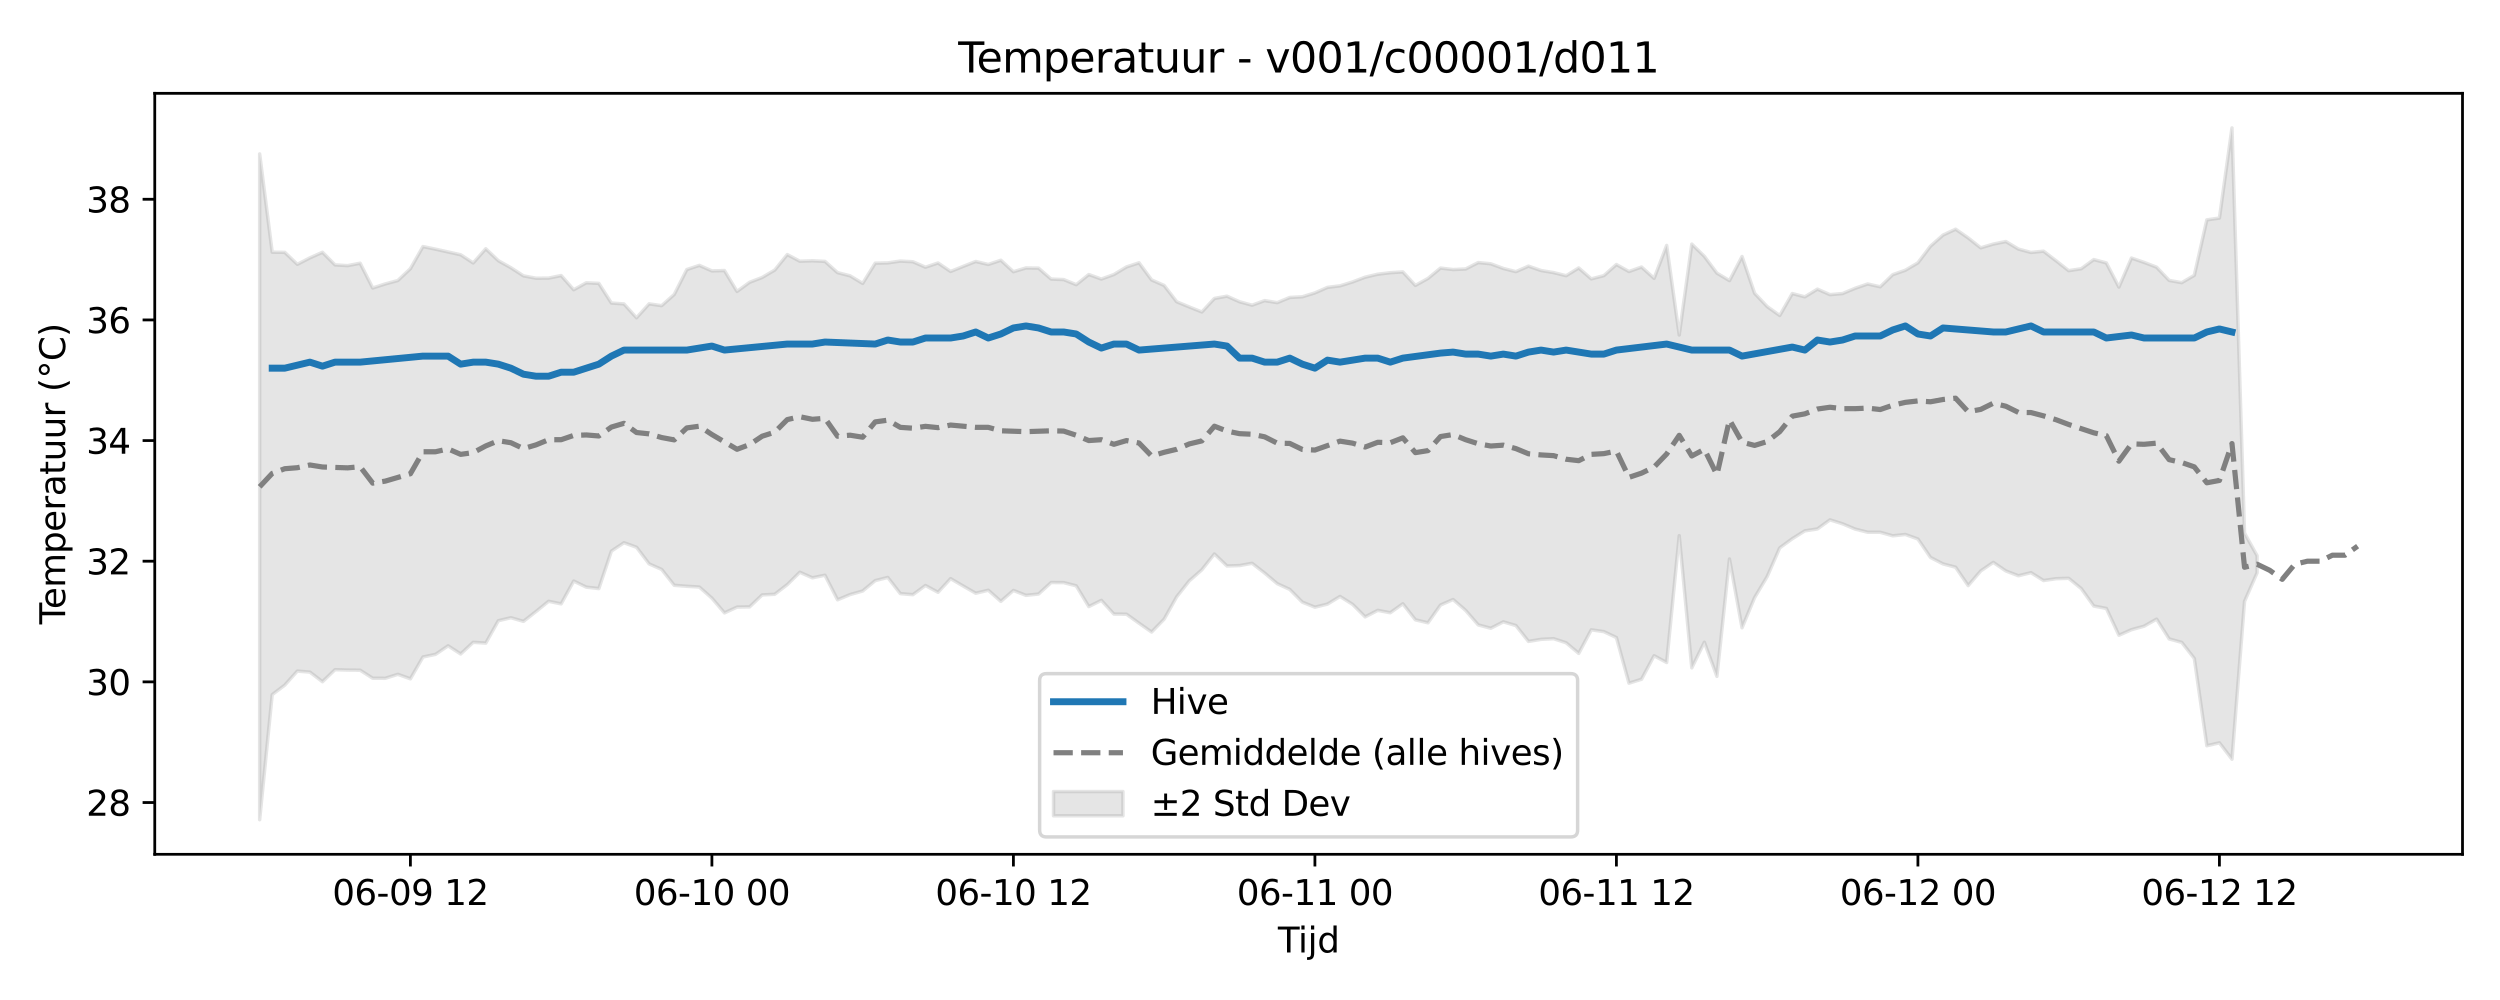 <?xml version="1.0" encoding="utf-8" standalone="no"?>
<!DOCTYPE svg PUBLIC "-//W3C//DTD SVG 1.1//EN"
  "http://www.w3.org/Graphics/SVG/1.1/DTD/svg11.dtd">
<svg xmlns:xlink="http://www.w3.org/1999/xlink" width="720pt" height="288pt" viewBox="0 0 720 288" xmlns="http://www.w3.org/2000/svg" version="1.1">
 <defs>
  <style type="text/css">*{stroke-linejoin: round; stroke-linecap: butt}</style>
 </defs>
 <g id="figure_1">
  <g id="patch_1">
   <path d="M 0 288 
L 720 288 
L 720 0 
L 0 0 
z
" style="fill: #ffffff"/>
  </g>
  <g id="axes_1">
   <g id="patch_2">
    <path d="M 44.57 246.04 
L 709.2 246.04 
L 709.2 26.88 
L 44.57 26.88 
z
" style="fill: #ffffff"/>
   </g>
   <g id="FillBetweenPolyCollection_1">
    <defs>
     <path id="me834f8d935" d="M 74.78 -243.674 
L 74.78 -51.922 
L 78.398 -87.95 
L 82.016 -90.69 
L 85.635 -94.726 
L 89.253 -94.433 
L 92.871 -91.664 
L 96.489 -95.131 
L 100.107 -95.015 
L 103.725 -94.982 
L 107.343 -92.662 
L 110.961 -92.647 
L 114.579 -93.793 
L 118.197 -92.495 
L 121.815 -98.787 
L 125.433 -99.541 
L 129.051 -102.002 
L 132.669 -99.655 
L 136.287 -103.013 
L 139.905 -102.785 
L 143.523 -109.23 
L 147.141 -110.096 
L 150.759 -109.046 
L 154.377 -111.881 
L 157.995 -114.825 
L 161.613 -114.081 
L 165.231 -120.659 
L 168.849 -118.901 
L 172.467 -118.49 
L 176.085 -129.283 
L 179.703 -131.691 
L 183.321 -130.388 
L 186.939 -125.605 
L 190.557 -124.002 
L 194.175 -119.43 
L 197.793 -119.149 
L 201.411 -118.932 
L 205.029 -115.726 
L 208.647 -111.488 
L 212.265 -113.151 
L 215.883 -113.214 
L 219.501 -116.658 
L 223.119 -116.841 
L 226.737 -119.627 
L 230.355 -123.193 
L 233.973 -121.586 
L 237.591 -122.335 
L 241.209 -115.253 
L 244.827 -116.759 
L 248.445 -117.786 
L 252.063 -120.779 
L 255.681 -121.694 
L 259.299 -117.033 
L 262.917 -116.73 
L 266.535 -119.377 
L 270.153 -117.414 
L 273.771 -121.35 
L 277.389 -119.232 
L 281.008 -117.145 
L 284.626 -118.009 
L 288.244 -114.806 
L 291.862 -117.951 
L 295.48 -116.535 
L 299.098 -116.915 
L 302.716 -120.226 
L 306.334 -120.208 
L 309.952 -119.281 
L 313.57 -113.3 
L 317.188 -115.099 
L 320.806 -111.142 
L 324.424 -111.111 
L 328.042 -108.515 
L 331.66 -105.97 
L 335.278 -109.684 
L 338.896 -116.123 
L 342.514 -120.706 
L 346.132 -123.889 
L 349.75 -128.454 
L 353.368 -124.995 
L 356.986 -125.111 
L 360.604 -125.769 
L 364.222 -122.958 
L 367.84 -119.908 
L 371.458 -118.247 
L 375.076 -114.576 
L 378.694 -113.128 
L 382.312 -114.019 
L 385.93 -116.22 
L 389.548 -113.943 
L 393.166 -110.337 
L 396.784 -112.212 
L 400.402 -111.53 
L 404.02 -114.112 
L 407.638 -109.484 
L 411.256 -108.631 
L 414.874 -113.753 
L 418.492 -115.337 
L 422.11 -112.194 
L 425.728 -108.027 
L 429.346 -107.062 
L 432.964 -108.907 
L 436.582 -107.838 
L 440.2 -103.271 
L 443.818 -103.867 
L 447.436 -104.057 
L 451.054 -102.879 
L 454.672 -99.822 
L 458.29 -106.609 
L 461.908 -106.09 
L 465.526 -104.378 
L 469.144 -91.24 
L 472.762 -92.374 
L 476.381 -99.144 
L 479.999 -97.199 
L 483.617 -133.73 
L 487.235 -95.649 
L 490.853 -103.038 
L 494.471 -93.204 
L 498.089 -127.021 
L 501.707 -107.197 
L 505.325 -115.89 
L 508.943 -121.938 
L 512.561 -130.213 
L 516.179 -132.843 
L 519.797 -135.11 
L 523.415 -135.665 
L 527.033 -138.285 
L 530.651 -137.137 
L 534.269 -135.628 
L 537.887 -134.714 
L 541.505 -134.7 
L 545.123 -133.68 
L 548.741 -134.069 
L 552.359 -132.766 
L 555.977 -127.469 
L 559.595 -125.588 
L 563.213 -124.646 
L 566.831 -119.35 
L 570.449 -123.562 
L 574.067 -126.038 
L 577.685 -123.565 
L 581.303 -122.176 
L 584.921 -123.074 
L 588.539 -120.802 
L 592.157 -121.336 
L 595.775 -121.449 
L 599.393 -118.496 
L 603.011 -113.46 
L 606.629 -112.769 
L 610.247 -105.044 
L 613.865 -106.648 
L 617.483 -107.645 
L 621.101 -109.689 
L 624.719 -103.99 
L 628.337 -102.997 
L 631.955 -98.38 
L 635.573 -73.226 
L 639.191 -74.065 
L 642.809 -69.339 
L 646.427 -114.805 
L 650.045 -123.044 
L 650.045 -127.958 
L 650.045 -127.958 
L 646.427 -134.461 
L 642.809 -251.158 
L 639.191 -225.198 
L 635.573 -224.686 
L 631.955 -208.701 
L 628.337 -206.594 
L 624.719 -207.242 
L 621.101 -211.057 
L 617.483 -212.439 
L 613.865 -213.684 
L 610.247 -205.319 
L 606.629 -212.278 
L 603.011 -213.243 
L 599.393 -210.605 
L 595.775 -210.052 
L 592.157 -212.895 
L 588.539 -215.663 
L 584.921 -215.294 
L 581.303 -216.275 
L 577.685 -218.443 
L 574.067 -217.707 
L 570.449 -216.626 
L 566.831 -219.487 
L 563.213 -221.995 
L 559.595 -220.308 
L 555.977 -217.104 
L 552.359 -212.303 
L 548.741 -210.173 
L 545.123 -208.907 
L 541.505 -205.405 
L 537.887 -206.218 
L 534.269 -204.974 
L 530.651 -203.464 
L 527.033 -203.144 
L 523.415 -204.73 
L 519.797 -202.513 
L 516.179 -203.457 
L 512.561 -197.137 
L 508.943 -199.718 
L 505.325 -203.546 
L 501.707 -214.128 
L 498.089 -207.182 
L 494.471 -209.341 
L 490.853 -214.178 
L 487.235 -217.706 
L 483.617 -191.517 
L 479.999 -217.314 
L 476.381 -207.841 
L 472.762 -211.097 
L 469.144 -209.799 
L 465.526 -211.818 
L 461.908 -208.617 
L 458.29 -207.684 
L 454.672 -210.83 
L 451.054 -208.601 
L 447.436 -209.491 
L 443.818 -210.095 
L 440.2 -211.353 
L 436.582 -209.764 
L 432.964 -210.681 
L 429.346 -212.029 
L 425.728 -212.388 
L 422.11 -210.537 
L 418.492 -210.372 
L 414.874 -210.799 
L 411.256 -207.813 
L 407.638 -205.801 
L 404.02 -209.695 
L 400.402 -209.464 
L 396.784 -209.03 
L 393.166 -208.175 
L 389.548 -206.803 
L 385.93 -205.684 
L 382.312 -205.238 
L 378.694 -203.647 
L 375.076 -202.53 
L 371.458 -202.333 
L 367.84 -200.838 
L 364.222 -201.428 
L 360.604 -200.106 
L 356.986 -201.096 
L 353.368 -202.701 
L 349.75 -202.054 
L 346.132 -198.153 
L 342.514 -199.598 
L 338.896 -201.093 
L 335.278 -205.794 
L 331.66 -207.385 
L 328.042 -212.314 
L 324.424 -211.124 
L 320.806 -208.942 
L 317.188 -207.632 
L 313.57 -208.935 
L 309.952 -206.015 
L 306.334 -207.487 
L 302.716 -207.635 
L 299.098 -210.78 
L 295.48 -210.829 
L 291.862 -209.745 
L 288.244 -213.054 
L 284.626 -211.837 
L 281.008 -212.702 
L 277.389 -211.276 
L 273.771 -209.82 
L 270.153 -212.267 
L 266.535 -211.048 
L 262.917 -212.62 
L 259.299 -212.814 
L 255.681 -212.289 
L 252.063 -212.211 
L 248.445 -206.38 
L 244.827 -208.565 
L 241.209 -209.491 
L 237.591 -212.724 
L 233.973 -212.893 
L 230.355 -212.775 
L 226.737 -214.687 
L 223.119 -210.22 
L 219.501 -208.087 
L 215.883 -206.704 
L 212.265 -204.065 
L 208.647 -210.085 
L 205.029 -209.984 
L 201.411 -211.576 
L 197.793 -210.366 
L 194.175 -203.191 
L 190.557 -199.971 
L 186.939 -200.491 
L 183.321 -196.48 
L 179.703 -200.472 
L 176.085 -200.729 
L 172.467 -206.392 
L 168.849 -206.561 
L 165.231 -204.554 
L 161.613 -208.65 
L 157.995 -207.907 
L 154.377 -207.872 
L 150.759 -208.556 
L 147.141 -210.898 
L 143.523 -212.922 
L 139.905 -216.361 
L 136.287 -212.273 
L 132.669 -214.638 
L 129.051 -215.435 
L 125.433 -216.241 
L 121.815 -216.995 
L 118.197 -210.629 
L 114.579 -207.208 
L 110.961 -206.23 
L 107.343 -205.057 
L 103.725 -212.196 
L 100.107 -211.501 
L 96.489 -211.716 
L 92.871 -215.348 
L 89.253 -213.737 
L 85.635 -211.873 
L 82.016 -215.329 
L 78.398 -215.367 
L 74.78 -243.674 
z
" style="stroke: #808080; stroke-opacity: 0.2"/>
    </defs>
    <g clip-path="url(#p3ff4bf5546)">
     <use xlink:href="#me834f8d935" x="0" y="288" style="fill: #808080; fill-opacity: 0.2; stroke: #808080; stroke-opacity: 0.2"/>
    </g>
   </g>
   <g id="matplotlib.axis_1">
    <g id="xtick_1">
     <g id="line2d_1">
      <defs>
       <path id="m3505a9c3dd" d="M 0 0 
L 0 3.5 
" style="stroke: #000000; stroke-width: 0.8"/>
      </defs>
      <g>
       <use xlink:href="#m3505a9c3dd" x="118.197" y="246.04" style="stroke: #000000; stroke-width: 0.8"/>
      </g>
     </g>
     <g id="text_1">
      <!-- 06-09 12 -->
      <g transform="translate(95.716 260.638) scale(0.1 -0.1)">
       <defs>
        <path id="DejaVuSans-30" d="M 2034 4250 
Q 1547 4250 1301 3770 
Q 1056 3291 1056 2328 
Q 1056 1369 1301 889 
Q 1547 409 2034 409 
Q 2525 409 2770 889 
Q 3016 1369 3016 2328 
Q 3016 3291 2770 3770 
Q 2525 4250 2034 4250 
z
M 2034 4750 
Q 2819 4750 3233 4129 
Q 3647 3509 3647 2328 
Q 3647 1150 3233 529 
Q 2819 -91 2034 -91 
Q 1250 -91 836 529 
Q 422 1150 422 2328 
Q 422 3509 836 4129 
Q 1250 4750 2034 4750 
z
" transform="scale(0.016)"/>
        <path id="DejaVuSans-36" d="M 2113 2584 
Q 1688 2584 1439 2293 
Q 1191 2003 1191 1497 
Q 1191 994 1439 701 
Q 1688 409 2113 409 
Q 2538 409 2786 701 
Q 3034 994 3034 1497 
Q 3034 2003 2786 2293 
Q 2538 2584 2113 2584 
z
M 3366 4563 
L 3366 3988 
Q 3128 4100 2886 4159 
Q 2644 4219 2406 4219 
Q 1781 4219 1451 3797 
Q 1122 3375 1075 2522 
Q 1259 2794 1537 2939 
Q 1816 3084 2150 3084 
Q 2853 3084 3261 2657 
Q 3669 2231 3669 1497 
Q 3669 778 3244 343 
Q 2819 -91 2113 -91 
Q 1303 -91 875 529 
Q 447 1150 447 2328 
Q 447 3434 972 4092 
Q 1497 4750 2381 4750 
Q 2619 4750 2861 4703 
Q 3103 4656 3366 4563 
z
" transform="scale(0.016)"/>
        <path id="DejaVuSans-2d" d="M 313 2009 
L 1997 2009 
L 1997 1497 
L 313 1497 
L 313 2009 
z
" transform="scale(0.016)"/>
        <path id="DejaVuSans-39" d="M 703 97 
L 703 672 
Q 941 559 1184 500 
Q 1428 441 1663 441 
Q 2288 441 2617 861 
Q 2947 1281 2994 2138 
Q 2813 1869 2534 1725 
Q 2256 1581 1919 1581 
Q 1219 1581 811 2004 
Q 403 2428 403 3163 
Q 403 3881 828 4315 
Q 1253 4750 1959 4750 
Q 2769 4750 3195 4129 
Q 3622 3509 3622 2328 
Q 3622 1225 3098 567 
Q 2575 -91 1691 -91 
Q 1453 -91 1209 -44 
Q 966 3 703 97 
z
M 1959 2075 
Q 2384 2075 2632 2365 
Q 2881 2656 2881 3163 
Q 2881 3666 2632 3958 
Q 2384 4250 1959 4250 
Q 1534 4250 1286 3958 
Q 1038 3666 1038 3163 
Q 1038 2656 1286 2365 
Q 1534 2075 1959 2075 
z
" transform="scale(0.016)"/>
        <path id="DejaVuSans-20" transform="scale(0.016)"/>
        <path id="DejaVuSans-31" d="M 794 531 
L 1825 531 
L 1825 4091 
L 703 3866 
L 703 4441 
L 1819 4666 
L 2450 4666 
L 2450 531 
L 3481 531 
L 3481 0 
L 794 0 
L 794 531 
z
" transform="scale(0.016)"/>
        <path id="DejaVuSans-32" d="M 1228 531 
L 3431 531 
L 3431 0 
L 469 0 
L 469 531 
Q 828 903 1448 1529 
Q 2069 2156 2228 2338 
Q 2531 2678 2651 2914 
Q 2772 3150 2772 3378 
Q 2772 3750 2511 3984 
Q 2250 4219 1831 4219 
Q 1534 4219 1204 4116 
Q 875 4013 500 3803 
L 500 4441 
Q 881 4594 1212 4672 
Q 1544 4750 1819 4750 
Q 2544 4750 2975 4387 
Q 3406 4025 3406 3419 
Q 3406 3131 3298 2873 
Q 3191 2616 2906 2266 
Q 2828 2175 2409 1742 
Q 1991 1309 1228 531 
z
" transform="scale(0.016)"/>
       </defs>
       <use xlink:href="#DejaVuSans-30"/>
       <use xlink:href="#DejaVuSans-36" transform="translate(63.623 0)"/>
       <use xlink:href="#DejaVuSans-2d" transform="translate(127.246 0)"/>
       <use xlink:href="#DejaVuSans-30" transform="translate(163.33 0)"/>
       <use xlink:href="#DejaVuSans-39" transform="translate(226.953 0)"/>
       <use xlink:href="#DejaVuSans-20" transform="translate(290.576 0)"/>
       <use xlink:href="#DejaVuSans-31" transform="translate(322.363 0)"/>
       <use xlink:href="#DejaVuSans-32" transform="translate(385.986 0)"/>
      </g>
     </g>
    </g>
    <g id="xtick_2">
     <g id="line2d_2">
      <g>
       <use xlink:href="#m3505a9c3dd" x="205.029" y="246.04" style="stroke: #000000; stroke-width: 0.8"/>
      </g>
     </g>
     <g id="text_2">
      <!-- 06-10 00 -->
      <g transform="translate(182.549 260.638) scale(0.1 -0.1)">
       <use xlink:href="#DejaVuSans-30"/>
       <use xlink:href="#DejaVuSans-36" transform="translate(63.623 0)"/>
       <use xlink:href="#DejaVuSans-2d" transform="translate(127.246 0)"/>
       <use xlink:href="#DejaVuSans-31" transform="translate(163.33 0)"/>
       <use xlink:href="#DejaVuSans-30" transform="translate(226.953 0)"/>
       <use xlink:href="#DejaVuSans-20" transform="translate(290.576 0)"/>
       <use xlink:href="#DejaVuSans-30" transform="translate(322.363 0)"/>
       <use xlink:href="#DejaVuSans-30" transform="translate(385.986 0)"/>
      </g>
     </g>
    </g>
    <g id="xtick_3">
     <g id="line2d_3">
      <g>
       <use xlink:href="#m3505a9c3dd" x="291.862" y="246.04" style="stroke: #000000; stroke-width: 0.8"/>
      </g>
     </g>
     <g id="text_3">
      <!-- 06-10 12 -->
      <g transform="translate(269.381 260.638) scale(0.1 -0.1)">
       <use xlink:href="#DejaVuSans-30"/>
       <use xlink:href="#DejaVuSans-36" transform="translate(63.623 0)"/>
       <use xlink:href="#DejaVuSans-2d" transform="translate(127.246 0)"/>
       <use xlink:href="#DejaVuSans-31" transform="translate(163.33 0)"/>
       <use xlink:href="#DejaVuSans-30" transform="translate(226.953 0)"/>
       <use xlink:href="#DejaVuSans-20" transform="translate(290.576 0)"/>
       <use xlink:href="#DejaVuSans-31" transform="translate(322.363 0)"/>
       <use xlink:href="#DejaVuSans-32" transform="translate(385.986 0)"/>
      </g>
     </g>
    </g>
    <g id="xtick_4">
     <g id="line2d_4">
      <g>
       <use xlink:href="#m3505a9c3dd" x="378.694" y="246.04" style="stroke: #000000; stroke-width: 0.8"/>
      </g>
     </g>
     <g id="text_4">
      <!-- 06-11 00 -->
      <g transform="translate(356.214 260.638) scale(0.1 -0.1)">
       <use xlink:href="#DejaVuSans-30"/>
       <use xlink:href="#DejaVuSans-36" transform="translate(63.623 0)"/>
       <use xlink:href="#DejaVuSans-2d" transform="translate(127.246 0)"/>
       <use xlink:href="#DejaVuSans-31" transform="translate(163.33 0)"/>
       <use xlink:href="#DejaVuSans-31" transform="translate(226.953 0)"/>
       <use xlink:href="#DejaVuSans-20" transform="translate(290.576 0)"/>
       <use xlink:href="#DejaVuSans-30" transform="translate(322.363 0)"/>
       <use xlink:href="#DejaVuSans-30" transform="translate(385.986 0)"/>
      </g>
     </g>
    </g>
    <g id="xtick_5">
     <g id="line2d_5">
      <g>
       <use xlink:href="#m3505a9c3dd" x="465.526" y="246.04" style="stroke: #000000; stroke-width: 0.8"/>
      </g>
     </g>
     <g id="text_5">
      <!-- 06-11 12 -->
      <g transform="translate(443.046 260.638) scale(0.1 -0.1)">
       <use xlink:href="#DejaVuSans-30"/>
       <use xlink:href="#DejaVuSans-36" transform="translate(63.623 0)"/>
       <use xlink:href="#DejaVuSans-2d" transform="translate(127.246 0)"/>
       <use xlink:href="#DejaVuSans-31" transform="translate(163.33 0)"/>
       <use xlink:href="#DejaVuSans-31" transform="translate(226.953 0)"/>
       <use xlink:href="#DejaVuSans-20" transform="translate(290.576 0)"/>
       <use xlink:href="#DejaVuSans-31" transform="translate(322.363 0)"/>
       <use xlink:href="#DejaVuSans-32" transform="translate(385.986 0)"/>
      </g>
     </g>
    </g>
    <g id="xtick_6">
     <g id="line2d_6">
      <g>
       <use xlink:href="#m3505a9c3dd" x="552.359" y="246.04" style="stroke: #000000; stroke-width: 0.8"/>
      </g>
     </g>
     <g id="text_6">
      <!-- 06-12 00 -->
      <g transform="translate(529.878 260.638) scale(0.1 -0.1)">
       <use xlink:href="#DejaVuSans-30"/>
       <use xlink:href="#DejaVuSans-36" transform="translate(63.623 0)"/>
       <use xlink:href="#DejaVuSans-2d" transform="translate(127.246 0)"/>
       <use xlink:href="#DejaVuSans-31" transform="translate(163.33 0)"/>
       <use xlink:href="#DejaVuSans-32" transform="translate(226.953 0)"/>
       <use xlink:href="#DejaVuSans-20" transform="translate(290.576 0)"/>
       <use xlink:href="#DejaVuSans-30" transform="translate(322.363 0)"/>
       <use xlink:href="#DejaVuSans-30" transform="translate(385.986 0)"/>
      </g>
     </g>
    </g>
    <g id="xtick_7">
     <g id="line2d_7">
      <g>
       <use xlink:href="#m3505a9c3dd" x="639.191" y="246.04" style="stroke: #000000; stroke-width: 0.8"/>
      </g>
     </g>
     <g id="text_7">
      <!-- 06-12 12 -->
      <g transform="translate(616.711 260.638) scale(0.1 -0.1)">
       <use xlink:href="#DejaVuSans-30"/>
       <use xlink:href="#DejaVuSans-36" transform="translate(63.623 0)"/>
       <use xlink:href="#DejaVuSans-2d" transform="translate(127.246 0)"/>
       <use xlink:href="#DejaVuSans-31" transform="translate(163.33 0)"/>
       <use xlink:href="#DejaVuSans-32" transform="translate(226.953 0)"/>
       <use xlink:href="#DejaVuSans-20" transform="translate(290.576 0)"/>
       <use xlink:href="#DejaVuSans-31" transform="translate(322.363 0)"/>
       <use xlink:href="#DejaVuSans-32" transform="translate(385.986 0)"/>
      </g>
     </g>
    </g>
    <g id="text_8">
     <!-- Tijd -->
     <g transform="translate(368.035 274.317) scale(0.1 -0.1)">
      <defs>
       <path id="DejaVuSans-54" d="M -19 4666 
L 3928 4666 
L 3928 4134 
L 2272 4134 
L 2272 0 
L 1638 0 
L 1638 4134 
L -19 4134 
L -19 4666 
z
" transform="scale(0.016)"/>
       <path id="DejaVuSans-69" d="M 603 3500 
L 1178 3500 
L 1178 0 
L 603 0 
L 603 3500 
z
M 603 4863 
L 1178 4863 
L 1178 4134 
L 603 4134 
L 603 4863 
z
" transform="scale(0.016)"/>
       <path id="DejaVuSans-6a" d="M 603 3500 
L 1178 3500 
L 1178 -63 
Q 1178 -731 923 -1031 
Q 669 -1331 103 -1331 
L -116 -1331 
L -116 -844 
L 38 -844 
Q 366 -844 484 -692 
Q 603 -541 603 -63 
L 603 3500 
z
M 603 4863 
L 1178 4863 
L 1178 4134 
L 603 4134 
L 603 4863 
z
" transform="scale(0.016)"/>
       <path id="DejaVuSans-64" d="M 2906 2969 
L 2906 4863 
L 3481 4863 
L 3481 0 
L 2906 0 
L 2906 525 
Q 2725 213 2448 61 
Q 2172 -91 1784 -91 
Q 1150 -91 751 415 
Q 353 922 353 1747 
Q 353 2572 751 3078 
Q 1150 3584 1784 3584 
Q 2172 3584 2448 3432 
Q 2725 3281 2906 2969 
z
M 947 1747 
Q 947 1113 1208 752 
Q 1469 391 1925 391 
Q 2381 391 2643 752 
Q 2906 1113 2906 1747 
Q 2906 2381 2643 2742 
Q 2381 3103 1925 3103 
Q 1469 3103 1208 2742 
Q 947 2381 947 1747 
z
" transform="scale(0.016)"/>
      </defs>
      <use xlink:href="#DejaVuSans-54"/>
      <use xlink:href="#DejaVuSans-69" transform="translate(57.959 0)"/>
      <use xlink:href="#DejaVuSans-6a" transform="translate(85.742 0)"/>
      <use xlink:href="#DejaVuSans-64" transform="translate(113.525 0)"/>
     </g>
    </g>
   </g>
   <g id="matplotlib.axis_2">
    <g id="ytick_1">
     <g id="line2d_8">
      <defs>
       <path id="m085d9e9f2c" d="M 0 0 
L -3.5 0 
" style="stroke: #000000; stroke-width: 0.8"/>
      </defs>
      <g>
       <use xlink:href="#m085d9e9f2c" x="44.57" y="231.125" style="stroke: #000000; stroke-width: 0.8"/>
      </g>
     </g>
     <g id="text_9">
      <!-- 28 -->
      <g transform="translate(24.845 234.924) scale(0.1 -0.1)">
       <defs>
        <path id="DejaVuSans-38" d="M 2034 2216 
Q 1584 2216 1326 1975 
Q 1069 1734 1069 1313 
Q 1069 891 1326 650 
Q 1584 409 2034 409 
Q 2484 409 2743 651 
Q 3003 894 3003 1313 
Q 3003 1734 2745 1975 
Q 2488 2216 2034 2216 
z
M 1403 2484 
Q 997 2584 770 2862 
Q 544 3141 544 3541 
Q 544 4100 942 4425 
Q 1341 4750 2034 4750 
Q 2731 4750 3128 4425 
Q 3525 4100 3525 3541 
Q 3525 3141 3298 2862 
Q 3072 2584 2669 2484 
Q 3125 2378 3379 2068 
Q 3634 1759 3634 1313 
Q 3634 634 3220 271 
Q 2806 -91 2034 -91 
Q 1263 -91 848 271 
Q 434 634 434 1313 
Q 434 1759 690 2068 
Q 947 2378 1403 2484 
z
M 1172 3481 
Q 1172 3119 1398 2916 
Q 1625 2713 2034 2713 
Q 2441 2713 2670 2916 
Q 2900 3119 2900 3481 
Q 2900 3844 2670 4047 
Q 2441 4250 2034 4250 
Q 1625 4250 1398 4047 
Q 1172 3844 1172 3481 
z
" transform="scale(0.016)"/>
       </defs>
       <use xlink:href="#DejaVuSans-32"/>
       <use xlink:href="#DejaVuSans-38" transform="translate(63.623 0)"/>
      </g>
     </g>
    </g>
    <g id="ytick_2">
     <g id="line2d_9">
      <g>
       <use xlink:href="#m085d9e9f2c" x="44.57" y="196.377" style="stroke: #000000; stroke-width: 0.8"/>
      </g>
     </g>
     <g id="text_10">
      <!-- 30 -->
      <g transform="translate(24.845 200.176) scale(0.1 -0.1)">
       <defs>
        <path id="DejaVuSans-33" d="M 2597 2516 
Q 3050 2419 3304 2112 
Q 3559 1806 3559 1356 
Q 3559 666 3084 287 
Q 2609 -91 1734 -91 
Q 1441 -91 1130 -33 
Q 819 25 488 141 
L 488 750 
Q 750 597 1062 519 
Q 1375 441 1716 441 
Q 2309 441 2620 675 
Q 2931 909 2931 1356 
Q 2931 1769 2642 2001 
Q 2353 2234 1838 2234 
L 1294 2234 
L 1294 2753 
L 1863 2753 
Q 2328 2753 2575 2939 
Q 2822 3125 2822 3475 
Q 2822 3834 2567 4026 
Q 2313 4219 1838 4219 
Q 1578 4219 1281 4162 
Q 984 4106 628 3988 
L 628 4550 
Q 988 4650 1302 4700 
Q 1616 4750 1894 4750 
Q 2613 4750 3031 4423 
Q 3450 4097 3450 3541 
Q 3450 3153 3228 2886 
Q 3006 2619 2597 2516 
z
" transform="scale(0.016)"/>
       </defs>
       <use xlink:href="#DejaVuSans-33"/>
       <use xlink:href="#DejaVuSans-30" transform="translate(63.623 0)"/>
      </g>
     </g>
    </g>
    <g id="ytick_3">
     <g id="line2d_10">
      <g>
       <use xlink:href="#m085d9e9f2c" x="44.57" y="161.63" style="stroke: #000000; stroke-width: 0.8"/>
      </g>
     </g>
     <g id="text_11">
      <!-- 32 -->
      <g transform="translate(24.845 165.429) scale(0.1 -0.1)">
       <use xlink:href="#DejaVuSans-33"/>
       <use xlink:href="#DejaVuSans-32" transform="translate(63.623 0)"/>
      </g>
     </g>
    </g>
    <g id="ytick_4">
     <g id="line2d_11">
      <g>
       <use xlink:href="#m085d9e9f2c" x="44.57" y="126.882" style="stroke: #000000; stroke-width: 0.8"/>
      </g>
     </g>
     <g id="text_12">
      <!-- 34 -->
      <g transform="translate(24.845 130.682) scale(0.1 -0.1)">
       <defs>
        <path id="DejaVuSans-34" d="M 2419 4116 
L 825 1625 
L 2419 1625 
L 2419 4116 
z
M 2253 4666 
L 3047 4666 
L 3047 1625 
L 3713 1625 
L 3713 1100 
L 3047 1100 
L 3047 0 
L 2419 0 
L 2419 1100 
L 313 1100 
L 313 1709 
L 2253 4666 
z
" transform="scale(0.016)"/>
       </defs>
       <use xlink:href="#DejaVuSans-33"/>
       <use xlink:href="#DejaVuSans-34" transform="translate(63.623 0)"/>
      </g>
     </g>
    </g>
    <g id="ytick_5">
     <g id="line2d_12">
      <g>
       <use xlink:href="#m085d9e9f2c" x="44.57" y="92.135" style="stroke: #000000; stroke-width: 0.8"/>
      </g>
     </g>
     <g id="text_13">
      <!-- 36 -->
      <g transform="translate(24.845 95.934) scale(0.1 -0.1)">
       <use xlink:href="#DejaVuSans-33"/>
       <use xlink:href="#DejaVuSans-36" transform="translate(63.623 0)"/>
      </g>
     </g>
    </g>
    <g id="ytick_6">
     <g id="line2d_13">
      <g>
       <use xlink:href="#m085d9e9f2c" x="44.57" y="57.388" style="stroke: #000000; stroke-width: 0.8"/>
      </g>
     </g>
     <g id="text_14">
      <!-- 38 -->
      <g transform="translate(24.845 61.187) scale(0.1 -0.1)">
       <use xlink:href="#DejaVuSans-33"/>
       <use xlink:href="#DejaVuSans-38" transform="translate(63.623 0)"/>
      </g>
     </g>
    </g>
    <g id="text_15">
     <!-- Temperatuur (°C) -->
     <g transform="translate(18.765 179.816) rotate(-90) scale(0.1 -0.1)">
      <defs>
       <path id="DejaVuSans-65" d="M 3597 1894 
L 3597 1613 
L 953 1613 
Q 991 1019 1311 708 
Q 1631 397 2203 397 
Q 2534 397 2845 478 
Q 3156 559 3463 722 
L 3463 178 
Q 3153 47 2828 -22 
Q 2503 -91 2169 -91 
Q 1331 -91 842 396 
Q 353 884 353 1716 
Q 353 2575 817 3079 
Q 1281 3584 2069 3584 
Q 2775 3584 3186 3129 
Q 3597 2675 3597 1894 
z
M 3022 2063 
Q 3016 2534 2758 2815 
Q 2500 3097 2075 3097 
Q 1594 3097 1305 2825 
Q 1016 2553 972 2059 
L 3022 2063 
z
" transform="scale(0.016)"/>
       <path id="DejaVuSans-6d" d="M 3328 2828 
Q 3544 3216 3844 3400 
Q 4144 3584 4550 3584 
Q 5097 3584 5394 3201 
Q 5691 2819 5691 2113 
L 5691 0 
L 5113 0 
L 5113 2094 
Q 5113 2597 4934 2840 
Q 4756 3084 4391 3084 
Q 3944 3084 3684 2787 
Q 3425 2491 3425 1978 
L 3425 0 
L 2847 0 
L 2847 2094 
Q 2847 2600 2669 2842 
Q 2491 3084 2119 3084 
Q 1678 3084 1418 2786 
Q 1159 2488 1159 1978 
L 1159 0 
L 581 0 
L 581 3500 
L 1159 3500 
L 1159 2956 
Q 1356 3278 1631 3431 
Q 1906 3584 2284 3584 
Q 2666 3584 2933 3390 
Q 3200 3197 3328 2828 
z
" transform="scale(0.016)"/>
       <path id="DejaVuSans-70" d="M 1159 525 
L 1159 -1331 
L 581 -1331 
L 581 3500 
L 1159 3500 
L 1159 2969 
Q 1341 3281 1617 3432 
Q 1894 3584 2278 3584 
Q 2916 3584 3314 3078 
Q 3713 2572 3713 1747 
Q 3713 922 3314 415 
Q 2916 -91 2278 -91 
Q 1894 -91 1617 61 
Q 1341 213 1159 525 
z
M 3116 1747 
Q 3116 2381 2855 2742 
Q 2594 3103 2138 3103 
Q 1681 3103 1420 2742 
Q 1159 2381 1159 1747 
Q 1159 1113 1420 752 
Q 1681 391 2138 391 
Q 2594 391 2855 752 
Q 3116 1113 3116 1747 
z
" transform="scale(0.016)"/>
       <path id="DejaVuSans-72" d="M 2631 2963 
Q 2534 3019 2420 3045 
Q 2306 3072 2169 3072 
Q 1681 3072 1420 2755 
Q 1159 2438 1159 1844 
L 1159 0 
L 581 0 
L 581 3500 
L 1159 3500 
L 1159 2956 
Q 1341 3275 1631 3429 
Q 1922 3584 2338 3584 
Q 2397 3584 2469 3576 
Q 2541 3569 2628 3553 
L 2631 2963 
z
" transform="scale(0.016)"/>
       <path id="DejaVuSans-61" d="M 2194 1759 
Q 1497 1759 1228 1600 
Q 959 1441 959 1056 
Q 959 750 1161 570 
Q 1363 391 1709 391 
Q 2188 391 2477 730 
Q 2766 1069 2766 1631 
L 2766 1759 
L 2194 1759 
z
M 3341 1997 
L 3341 0 
L 2766 0 
L 2766 531 
Q 2569 213 2275 61 
Q 1981 -91 1556 -91 
Q 1019 -91 701 211 
Q 384 513 384 1019 
Q 384 1609 779 1909 
Q 1175 2209 1959 2209 
L 2766 2209 
L 2766 2266 
Q 2766 2663 2505 2880 
Q 2244 3097 1772 3097 
Q 1472 3097 1187 3025 
Q 903 2953 641 2809 
L 641 3341 
Q 956 3463 1253 3523 
Q 1550 3584 1831 3584 
Q 2591 3584 2966 3190 
Q 3341 2797 3341 1997 
z
" transform="scale(0.016)"/>
       <path id="DejaVuSans-74" d="M 1172 4494 
L 1172 3500 
L 2356 3500 
L 2356 3053 
L 1172 3053 
L 1172 1153 
Q 1172 725 1289 603 
Q 1406 481 1766 481 
L 2356 481 
L 2356 0 
L 1766 0 
Q 1100 0 847 248 
Q 594 497 594 1153 
L 594 3053 
L 172 3053 
L 172 3500 
L 594 3500 
L 594 4494 
L 1172 4494 
z
" transform="scale(0.016)"/>
       <path id="DejaVuSans-75" d="M 544 1381 
L 544 3500 
L 1119 3500 
L 1119 1403 
Q 1119 906 1312 657 
Q 1506 409 1894 409 
Q 2359 409 2629 706 
Q 2900 1003 2900 1516 
L 2900 3500 
L 3475 3500 
L 3475 0 
L 2900 0 
L 2900 538 
Q 2691 219 2414 64 
Q 2138 -91 1772 -91 
Q 1169 -91 856 284 
Q 544 659 544 1381 
z
M 1991 3584 
L 1991 3584 
z
" transform="scale(0.016)"/>
       <path id="DejaVuSans-28" d="M 1984 4856 
Q 1566 4138 1362 3434 
Q 1159 2731 1159 2009 
Q 1159 1288 1364 580 
Q 1569 -128 1984 -844 
L 1484 -844 
Q 1016 -109 783 600 
Q 550 1309 550 2009 
Q 550 2706 781 3412 
Q 1013 4119 1484 4856 
L 1984 4856 
z
" transform="scale(0.016)"/>
       <path id="DejaVuSans-b0" d="M 1600 4347 
Q 1350 4347 1178 4173 
Q 1006 4000 1006 3750 
Q 1006 3503 1178 3333 
Q 1350 3163 1600 3163 
Q 1850 3163 2022 3333 
Q 2194 3503 2194 3750 
Q 2194 3997 2020 4172 
Q 1847 4347 1600 4347 
z
M 1600 4750 
Q 1800 4750 1984 4673 
Q 2169 4597 2303 4453 
Q 2447 4313 2519 4134 
Q 2591 3956 2591 3750 
Q 2591 3338 2302 3052 
Q 2013 2766 1594 2766 
Q 1172 2766 890 3047 
Q 609 3328 609 3750 
Q 609 4169 896 4459 
Q 1184 4750 1600 4750 
z
" transform="scale(0.016)"/>
       <path id="DejaVuSans-43" d="M 4122 4306 
L 4122 3641 
Q 3803 3938 3442 4084 
Q 3081 4231 2675 4231 
Q 1875 4231 1450 3742 
Q 1025 3253 1025 2328 
Q 1025 1406 1450 917 
Q 1875 428 2675 428 
Q 3081 428 3442 575 
Q 3803 722 4122 1019 
L 4122 359 
Q 3791 134 3420 21 
Q 3050 -91 2638 -91 
Q 1578 -91 968 557 
Q 359 1206 359 2328 
Q 359 3453 968 4101 
Q 1578 4750 2638 4750 
Q 3056 4750 3426 4639 
Q 3797 4528 4122 4306 
z
" transform="scale(0.016)"/>
       <path id="DejaVuSans-29" d="M 513 4856 
L 1013 4856 
Q 1481 4119 1714 3412 
Q 1947 2706 1947 2009 
Q 1947 1309 1714 600 
Q 1481 -109 1013 -844 
L 513 -844 
Q 928 -128 1133 580 
Q 1338 1288 1338 2009 
Q 1338 2731 1133 3434 
Q 928 4138 513 4856 
z
" transform="scale(0.016)"/>
      </defs>
      <use xlink:href="#DejaVuSans-54"/>
      <use xlink:href="#DejaVuSans-65" transform="translate(44.084 0)"/>
      <use xlink:href="#DejaVuSans-6d" transform="translate(105.607 0)"/>
      <use xlink:href="#DejaVuSans-70" transform="translate(203.02 0)"/>
      <use xlink:href="#DejaVuSans-65" transform="translate(266.496 0)"/>
      <use xlink:href="#DejaVuSans-72" transform="translate(328.02 0)"/>
      <use xlink:href="#DejaVuSans-61" transform="translate(369.133 0)"/>
      <use xlink:href="#DejaVuSans-74" transform="translate(430.412 0)"/>
      <use xlink:href="#DejaVuSans-75" transform="translate(469.621 0)"/>
      <use xlink:href="#DejaVuSans-75" transform="translate(533 0)"/>
      <use xlink:href="#DejaVuSans-72" transform="translate(596.379 0)"/>
      <use xlink:href="#DejaVuSans-20" transform="translate(637.492 0)"/>
      <use xlink:href="#DejaVuSans-28" transform="translate(669.279 0)"/>
      <use xlink:href="#DejaVuSans-b0" transform="translate(708.293 0)"/>
      <use xlink:href="#DejaVuSans-43" transform="translate(758.293 0)"/>
      <use xlink:href="#DejaVuSans-29" transform="translate(828.117 0)"/>
     </g>
    </g>
   </g>
   <g id="line2d_14">
    <path d="M 78.398 106.034 
L 82.016 106.034 
L 85.635 105.165 
L 89.253 104.297 
L 92.871 105.455 
L 96.489 104.297 
L 100.107 104.297 
L 103.725 104.297 
L 121.815 102.559 
L 125.433 102.559 
L 129.051 102.559 
L 132.669 104.876 
L 136.287 104.297 
L 139.905 104.297 
L 143.523 104.876 
L 147.141 106.034 
L 150.759 107.771 
L 154.377 108.351 
L 157.995 108.351 
L 161.613 107.192 
L 165.231 107.192 
L 168.849 106.034 
L 172.467 104.876 
L 176.085 102.559 
L 179.703 100.822 
L 197.793 100.822 
L 201.411 100.243 
L 205.029 99.664 
L 208.647 100.822 
L 226.737 99.085 
L 230.355 99.085 
L 233.973 99.085 
L 237.591 98.505 
L 252.063 99.085 
L 255.681 97.926 
L 259.299 98.505 
L 262.917 98.505 
L 266.535 97.347 
L 270.153 97.347 
L 273.771 97.347 
L 277.389 96.768 
L 281.008 95.61 
L 284.626 97.347 
L 288.244 96.189 
L 291.862 94.452 
L 295.48 93.872 
L 299.098 94.452 
L 302.716 95.61 
L 306.334 95.61 
L 309.952 96.189 
L 313.57 98.505 
L 317.188 100.243 
L 320.806 99.085 
L 324.424 99.085 
L 328.042 100.822 
L 349.75 99.085 
L 353.368 99.664 
L 356.986 103.138 
L 360.604 103.138 
L 364.222 104.297 
L 367.84 104.297 
L 371.458 103.138 
L 375.076 104.876 
L 378.694 106.034 
L 382.312 103.718 
L 385.93 104.297 
L 389.548 103.718 
L 393.166 103.138 
L 396.784 103.138 
L 400.402 104.297 
L 404.02 103.138 
L 414.874 101.691 
L 418.492 101.401 
L 422.11 101.98 
L 425.728 101.98 
L 429.346 102.559 
L 432.964 101.98 
L 436.582 102.559 
L 440.2 101.401 
L 443.818 100.822 
L 447.436 101.401 
L 451.054 100.822 
L 454.672 101.401 
L 458.29 101.98 
L 461.908 101.98 
L 465.526 100.822 
L 479.999 99.085 
L 487.235 100.822 
L 490.853 100.822 
L 498.089 100.822 
L 501.707 102.559 
L 516.179 99.953 
L 519.797 100.822 
L 523.415 97.926 
L 527.033 98.505 
L 530.651 97.926 
L 534.269 96.768 
L 537.887 96.768 
L 541.505 96.768 
L 545.123 95.031 
L 548.741 93.872 
L 552.359 96.189 
L 555.977 96.768 
L 559.595 94.452 
L 563.213 94.741 
L 574.067 95.61 
L 577.685 95.61 
L 581.303 94.741 
L 584.921 93.872 
L 588.539 95.61 
L 592.157 95.61 
L 595.775 95.61 
L 599.393 95.61 
L 603.011 95.61 
L 606.629 97.347 
L 613.865 96.479 
L 617.483 97.347 
L 621.101 97.347 
L 624.719 97.347 
L 628.337 97.347 
L 631.955 97.347 
L 635.573 95.61 
L 639.191 94.741 
L 642.809 95.61 
" clip-path="url(#p3ff4bf5546)" style="fill: none; stroke: #1f77b4; stroke-width: 2; stroke-linecap: square"/>
   </g>
   <g id="line2d_15">
    <path d="M 74.78 140.202 
L 78.398 136.341 
L 82.016 134.99 
L 85.635 134.701 
L 89.253 133.915 
L 92.871 134.494 
L 100.107 134.742 
L 103.725 134.411 
L 107.343 139.141 
L 110.961 138.561 
L 118.197 136.438 
L 121.815 130.109 
L 125.433 130.109 
L 129.051 129.282 
L 132.669 130.854 
L 136.287 130.357 
L 139.905 128.427 
L 143.523 126.924 
L 147.141 127.503 
L 150.759 129.199 
L 154.377 128.123 
L 157.995 126.634 
L 161.613 126.634 
L 165.231 125.393 
L 168.849 125.269 
L 172.467 125.559 
L 176.085 122.994 
L 179.703 121.919 
L 183.321 124.566 
L 186.939 124.952 
L 190.557 126.014 
L 194.175 126.689 
L 197.793 123.242 
L 201.411 122.746 
L 205.029 125.145 
L 212.265 129.392 
L 215.883 128.041 
L 219.501 125.628 
L 223.119 124.469 
L 226.737 120.843 
L 230.355 120.016 
L 233.973 120.76 
L 237.591 120.471 
L 241.209 125.628 
L 244.827 125.338 
L 248.445 125.917 
L 252.063 121.505 
L 255.681 121.009 
L 259.299 123.077 
L 262.917 123.325 
L 266.535 122.787 
L 270.153 123.16 
L 273.771 122.415 
L 281.008 123.077 
L 284.626 123.077 
L 288.244 124.07 
L 295.48 124.318 
L 302.716 124.07 
L 306.334 124.152 
L 309.952 125.352 
L 313.57 126.882 
L 317.188 126.634 
L 320.806 127.958 
L 324.424 126.882 
L 328.042 127.586 
L 331.66 131.322 
L 335.278 130.261 
L 338.896 129.392 
L 342.514 127.848 
L 346.132 126.979 
L 349.75 122.746 
L 353.368 124.152 
L 356.986 124.897 
L 360.604 125.062 
L 364.222 125.807 
L 367.84 127.627 
L 371.458 127.71 
L 375.076 129.447 
L 378.694 129.613 
L 385.93 127.048 
L 389.548 127.627 
L 393.166 128.744 
L 396.784 127.379 
L 400.402 127.503 
L 404.02 126.097 
L 407.638 130.357 
L 411.256 129.778 
L 414.874 125.724 
L 418.492 125.145 
L 422.11 126.634 
L 425.728 127.793 
L 429.346 128.454 
L 432.964 128.206 
L 436.582 129.199 
L 440.2 130.688 
L 443.818 131.019 
L 447.436 131.226 
L 451.054 132.26 
L 454.672 132.674 
L 458.29 130.854 
L 461.908 130.647 
L 465.526 129.902 
L 469.144 137.48 
L 472.762 136.264 
L 476.381 134.508 
L 479.999 130.743 
L 483.617 125.377 
L 487.235 131.322 
L 490.853 129.392 
L 494.471 136.728 
L 498.089 120.898 
L 501.707 127.338 
L 505.325 128.282 
L 508.943 127.172 
L 512.561 124.325 
L 516.179 119.85 
L 519.797 119.188 
L 523.415 117.803 
L 527.033 117.286 
L 530.651 117.699 
L 534.269 117.699 
L 537.887 117.534 
L 541.505 117.947 
L 545.123 116.706 
L 548.741 115.879 
L 552.359 115.466 
L 555.977 115.714 
L 559.595 115.052 
L 563.213 114.68 
L 566.831 118.582 
L 570.449 117.906 
L 574.067 116.127 
L 577.685 116.996 
L 581.303 118.775 
L 584.921 118.816 
L 588.539 119.768 
L 592.157 120.884 
L 595.775 122.25 
L 603.011 124.649 
L 606.629 125.476 
L 610.247 132.819 
L 613.865 127.834 
L 617.483 127.958 
L 621.101 127.627 
L 624.719 132.384 
L 628.337 133.205 
L 631.955 134.459 
L 635.573 139.044 
L 639.191 138.368 
L 642.809 127.751 
L 646.427 163.367 
L 650.045 162.499 
L 653.663 164.236 
L 657.281 166.842 
L 660.899 162.499 
L 664.517 161.63 
L 668.135 161.63 
L 671.754 159.892 
L 675.372 159.892 
L 678.99 157.286 
L 678.99 157.286 
" clip-path="url(#p3ff4bf5546)" style="fill: none; stroke-dasharray: 5.55,2.4; stroke-dashoffset: 0; stroke: #808080; stroke-width: 1.5"/>
   </g>
   <g id="patch_3">
    <path d="M 44.57 246.04 
L 44.57 26.88 
" style="fill: none; stroke: #000000; stroke-width: 0.8; stroke-linejoin: miter; stroke-linecap: square"/>
   </g>
   <g id="patch_4">
    <path d="M 709.2 246.04 
L 709.2 26.88 
" style="fill: none; stroke: #000000; stroke-width: 0.8; stroke-linejoin: miter; stroke-linecap: square"/>
   </g>
   <g id="patch_5">
    <path d="M 44.57 246.04 
L 709.2 246.04 
" style="fill: none; stroke: #000000; stroke-width: 0.8; stroke-linejoin: miter; stroke-linecap: square"/>
   </g>
   <g id="patch_6">
    <path d="M 44.57 26.88 
L 709.2 26.88 
" style="fill: none; stroke: #000000; stroke-width: 0.8; stroke-linejoin: miter; stroke-linecap: square"/>
   </g>
   <g id="text_16">
    <!-- Temperatuur - v001/c00001/d011 -->
    <g transform="translate(275.963 20.88) scale(0.12 -0.12)">
     <defs>
      <path id="DejaVuSans-76" d="M 191 3500 
L 800 3500 
L 1894 563 
L 2988 3500 
L 3597 3500 
L 2284 0 
L 1503 0 
L 191 3500 
z
" transform="scale(0.016)"/>
      <path id="DejaVuSans-2f" d="M 1625 4666 
L 2156 4666 
L 531 -594 
L 0 -594 
L 1625 4666 
z
" transform="scale(0.016)"/>
      <path id="DejaVuSans-63" d="M 3122 3366 
L 3122 2828 
Q 2878 2963 2633 3030 
Q 2388 3097 2138 3097 
Q 1578 3097 1268 2742 
Q 959 2388 959 1747 
Q 959 1106 1268 751 
Q 1578 397 2138 397 
Q 2388 397 2633 464 
Q 2878 531 3122 666 
L 3122 134 
Q 2881 22 2623 -34 
Q 2366 -91 2075 -91 
Q 1284 -91 818 406 
Q 353 903 353 1747 
Q 353 2603 823 3093 
Q 1294 3584 2113 3584 
Q 2378 3584 2631 3529 
Q 2884 3475 3122 3366 
z
" transform="scale(0.016)"/>
     </defs>
     <use xlink:href="#DejaVuSans-54"/>
     <use xlink:href="#DejaVuSans-65" transform="translate(44.084 0)"/>
     <use xlink:href="#DejaVuSans-6d" transform="translate(105.607 0)"/>
     <use xlink:href="#DejaVuSans-70" transform="translate(203.02 0)"/>
     <use xlink:href="#DejaVuSans-65" transform="translate(266.496 0)"/>
     <use xlink:href="#DejaVuSans-72" transform="translate(328.02 0)"/>
     <use xlink:href="#DejaVuSans-61" transform="translate(369.133 0)"/>
     <use xlink:href="#DejaVuSans-74" transform="translate(430.412 0)"/>
     <use xlink:href="#DejaVuSans-75" transform="translate(469.621 0)"/>
     <use xlink:href="#DejaVuSans-75" transform="translate(533 0)"/>
     <use xlink:href="#DejaVuSans-72" transform="translate(596.379 0)"/>
     <use xlink:href="#DejaVuSans-20" transform="translate(637.492 0)"/>
     <use xlink:href="#DejaVuSans-2d" transform="translate(669.279 0)"/>
     <use xlink:href="#DejaVuSans-20" transform="translate(705.363 0)"/>
     <use xlink:href="#DejaVuSans-76" transform="translate(737.15 0)"/>
     <use xlink:href="#DejaVuSans-30" transform="translate(796.33 0)"/>
     <use xlink:href="#DejaVuSans-30" transform="translate(859.953 0)"/>
     <use xlink:href="#DejaVuSans-31" transform="translate(923.576 0)"/>
     <use xlink:href="#DejaVuSans-2f" transform="translate(987.199 0)"/>
     <use xlink:href="#DejaVuSans-63" transform="translate(1020.891 0)"/>
     <use xlink:href="#DejaVuSans-30" transform="translate(1075.871 0)"/>
     <use xlink:href="#DejaVuSans-30" transform="translate(1139.494 0)"/>
     <use xlink:href="#DejaVuSans-30" transform="translate(1203.117 0)"/>
     <use xlink:href="#DejaVuSans-30" transform="translate(1266.74 0)"/>
     <use xlink:href="#DejaVuSans-31" transform="translate(1330.363 0)"/>
     <use xlink:href="#DejaVuSans-2f" transform="translate(1393.986 0)"/>
     <use xlink:href="#DejaVuSans-64" transform="translate(1427.678 0)"/>
     <use xlink:href="#DejaVuSans-30" transform="translate(1491.154 0)"/>
     <use xlink:href="#DejaVuSans-31" transform="translate(1554.777 0)"/>
     <use xlink:href="#DejaVuSans-31" transform="translate(1618.4 0)"/>
    </g>
   </g>
   <g id="legend_1">
    <g id="patch_7">
     <path d="M 301.413 241.04 
L 452.357 241.04 
Q 454.357 241.04 454.357 239.04 
L 454.357 196.006 
Q 454.357 194.006 452.357 194.006 
L 301.413 194.006 
Q 299.413 194.006 299.413 196.006 
L 299.413 239.04 
Q 299.413 241.04 301.413 241.04 
z
" style="fill: #ffffff; opacity: 0.8; stroke: #cccccc; stroke-linejoin: miter"/>
    </g>
    <g id="line2d_16">
     <path d="M 303.413 202.104 
L 313.413 202.104 
L 323.413 202.104 
" style="fill: none; stroke: #1f77b4; stroke-width: 2; stroke-linecap: square"/>
    </g>
    <g id="text_17">
     <!-- Hive -->
     <g transform="translate(331.413 205.604) scale(0.1 -0.1)">
      <defs>
       <path id="DejaVuSans-48" d="M 628 4666 
L 1259 4666 
L 1259 2753 
L 3553 2753 
L 3553 4666 
L 4184 4666 
L 4184 0 
L 3553 0 
L 3553 2222 
L 1259 2222 
L 1259 0 
L 628 0 
L 628 4666 
z
" transform="scale(0.016)"/>
      </defs>
      <use xlink:href="#DejaVuSans-48"/>
      <use xlink:href="#DejaVuSans-69" transform="translate(75.195 0)"/>
      <use xlink:href="#DejaVuSans-76" transform="translate(102.979 0)"/>
      <use xlink:href="#DejaVuSans-65" transform="translate(162.158 0)"/>
     </g>
    </g>
    <g id="line2d_17">
     <path d="M 303.413 216.782 
L 313.413 216.782 
L 323.413 216.782 
" style="fill: none; stroke-dasharray: 5.55,2.4; stroke-dashoffset: 0; stroke: #808080; stroke-width: 1.5"/>
    </g>
    <g id="text_18">
     <!-- Gemiddelde (alle hives) -->
     <g transform="translate(331.413 220.282) scale(0.1 -0.1)">
      <defs>
       <path id="DejaVuSans-47" d="M 3809 666 
L 3809 1919 
L 2778 1919 
L 2778 2438 
L 4434 2438 
L 4434 434 
Q 4069 175 3628 42 
Q 3188 -91 2688 -91 
Q 1594 -91 976 548 
Q 359 1188 359 2328 
Q 359 3472 976 4111 
Q 1594 4750 2688 4750 
Q 3144 4750 3555 4637 
Q 3966 4525 4313 4306 
L 4313 3634 
Q 3963 3931 3569 4081 
Q 3175 4231 2741 4231 
Q 1884 4231 1454 3753 
Q 1025 3275 1025 2328 
Q 1025 1384 1454 906 
Q 1884 428 2741 428 
Q 3075 428 3337 486 
Q 3600 544 3809 666 
z
" transform="scale(0.016)"/>
       <path id="DejaVuSans-6c" d="M 603 4863 
L 1178 4863 
L 1178 0 
L 603 0 
L 603 4863 
z
" transform="scale(0.016)"/>
       <path id="DejaVuSans-68" d="M 3513 2113 
L 3513 0 
L 2938 0 
L 2938 2094 
Q 2938 2591 2744 2837 
Q 2550 3084 2163 3084 
Q 1697 3084 1428 2787 
Q 1159 2491 1159 1978 
L 1159 0 
L 581 0 
L 581 4863 
L 1159 4863 
L 1159 2956 
Q 1366 3272 1645 3428 
Q 1925 3584 2291 3584 
Q 2894 3584 3203 3211 
Q 3513 2838 3513 2113 
z
" transform="scale(0.016)"/>
       <path id="DejaVuSans-73" d="M 2834 3397 
L 2834 2853 
Q 2591 2978 2328 3040 
Q 2066 3103 1784 3103 
Q 1356 3103 1142 2972 
Q 928 2841 928 2578 
Q 928 2378 1081 2264 
Q 1234 2150 1697 2047 
L 1894 2003 
Q 2506 1872 2764 1633 
Q 3022 1394 3022 966 
Q 3022 478 2636 193 
Q 2250 -91 1575 -91 
Q 1294 -91 989 -36 
Q 684 19 347 128 
L 347 722 
Q 666 556 975 473 
Q 1284 391 1588 391 
Q 1994 391 2212 530 
Q 2431 669 2431 922 
Q 2431 1156 2273 1281 
Q 2116 1406 1581 1522 
L 1381 1569 
Q 847 1681 609 1914 
Q 372 2147 372 2553 
Q 372 3047 722 3315 
Q 1072 3584 1716 3584 
Q 2034 3584 2315 3537 
Q 2597 3491 2834 3397 
z
" transform="scale(0.016)"/>
      </defs>
      <use xlink:href="#DejaVuSans-47"/>
      <use xlink:href="#DejaVuSans-65" transform="translate(77.49 0)"/>
      <use xlink:href="#DejaVuSans-6d" transform="translate(139.014 0)"/>
      <use xlink:href="#DejaVuSans-69" transform="translate(236.426 0)"/>
      <use xlink:href="#DejaVuSans-64" transform="translate(264.209 0)"/>
      <use xlink:href="#DejaVuSans-64" transform="translate(327.686 0)"/>
      <use xlink:href="#DejaVuSans-65" transform="translate(391.162 0)"/>
      <use xlink:href="#DejaVuSans-6c" transform="translate(452.686 0)"/>
      <use xlink:href="#DejaVuSans-64" transform="translate(480.469 0)"/>
      <use xlink:href="#DejaVuSans-65" transform="translate(543.945 0)"/>
      <use xlink:href="#DejaVuSans-20" transform="translate(605.469 0)"/>
      <use xlink:href="#DejaVuSans-28" transform="translate(637.256 0)"/>
      <use xlink:href="#DejaVuSans-61" transform="translate(676.27 0)"/>
      <use xlink:href="#DejaVuSans-6c" transform="translate(737.549 0)"/>
      <use xlink:href="#DejaVuSans-6c" transform="translate(765.332 0)"/>
      <use xlink:href="#DejaVuSans-65" transform="translate(793.115 0)"/>
      <use xlink:href="#DejaVuSans-20" transform="translate(854.639 0)"/>
      <use xlink:href="#DejaVuSans-68" transform="translate(886.426 0)"/>
      <use xlink:href="#DejaVuSans-69" transform="translate(949.805 0)"/>
      <use xlink:href="#DejaVuSans-76" transform="translate(977.588 0)"/>
      <use xlink:href="#DejaVuSans-65" transform="translate(1036.768 0)"/>
      <use xlink:href="#DejaVuSans-73" transform="translate(1098.291 0)"/>
      <use xlink:href="#DejaVuSans-29" transform="translate(1150.391 0)"/>
     </g>
    </g>
    <g id="patch_8">
     <path d="M 303.413 234.96 
L 323.413 234.96 
L 323.413 227.96 
L 303.413 227.96 
z
" style="fill: #808080; fill-opacity: 0.2; stroke: #808080; stroke-opacity: 0.2; stroke-linejoin: miter"/>
    </g>
    <g id="text_19">
     <!-- ±2 Std Dev -->
     <g transform="translate(331.413 234.96) scale(0.1 -0.1)">
      <defs>
       <path id="DejaVuSans-b1" d="M 2944 4013 
L 2944 2803 
L 4684 2803 
L 4684 2272 
L 2944 2272 
L 2944 1063 
L 2419 1063 
L 2419 2272 
L 678 2272 
L 678 2803 
L 2419 2803 
L 2419 4013 
L 2944 4013 
z
M 678 531 
L 4684 531 
L 4684 0 
L 678 0 
L 678 531 
z
" transform="scale(0.016)"/>
       <path id="DejaVuSans-53" d="M 3425 4513 
L 3425 3897 
Q 3066 4069 2747 4153 
Q 2428 4238 2131 4238 
Q 1616 4238 1336 4038 
Q 1056 3838 1056 3469 
Q 1056 3159 1242 3001 
Q 1428 2844 1947 2747 
L 2328 2669 
Q 3034 2534 3370 2195 
Q 3706 1856 3706 1288 
Q 3706 609 3251 259 
Q 2797 -91 1919 -91 
Q 1588 -91 1214 -16 
Q 841 59 441 206 
L 441 856 
Q 825 641 1194 531 
Q 1563 422 1919 422 
Q 2459 422 2753 634 
Q 3047 847 3047 1241 
Q 3047 1584 2836 1778 
Q 2625 1972 2144 2069 
L 1759 2144 
Q 1053 2284 737 2584 
Q 422 2884 422 3419 
Q 422 4038 858 4394 
Q 1294 4750 2059 4750 
Q 2388 4750 2728 4690 
Q 3069 4631 3425 4513 
z
" transform="scale(0.016)"/>
       <path id="DejaVuSans-44" d="M 1259 4147 
L 1259 519 
L 2022 519 
Q 2988 519 3436 956 
Q 3884 1394 3884 2338 
Q 3884 3275 3436 3711 
Q 2988 4147 2022 4147 
L 1259 4147 
z
M 628 4666 
L 1925 4666 
Q 3281 4666 3915 4102 
Q 4550 3538 4550 2338 
Q 4550 1131 3912 565 
Q 3275 0 1925 0 
L 628 0 
L 628 4666 
z
" transform="scale(0.016)"/>
      </defs>
      <use xlink:href="#DejaVuSans-b1"/>
      <use xlink:href="#DejaVuSans-32" transform="translate(83.789 0)"/>
      <use xlink:href="#DejaVuSans-20" transform="translate(147.412 0)"/>
      <use xlink:href="#DejaVuSans-53" transform="translate(179.199 0)"/>
      <use xlink:href="#DejaVuSans-74" transform="translate(242.676 0)"/>
      <use xlink:href="#DejaVuSans-64" transform="translate(281.885 0)"/>
      <use xlink:href="#DejaVuSans-20" transform="translate(345.361 0)"/>
      <use xlink:href="#DejaVuSans-44" transform="translate(377.148 0)"/>
      <use xlink:href="#DejaVuSans-65" transform="translate(454.15 0)"/>
      <use xlink:href="#DejaVuSans-76" transform="translate(515.674 0)"/>
     </g>
    </g>
   </g>
  </g>
 </g>
 <defs>
  <clipPath id="p3ff4bf5546">
   <rect x="44.57" y="26.88" width="664.63" height="219.16"/>
  </clipPath>
 </defs>
</svg>
